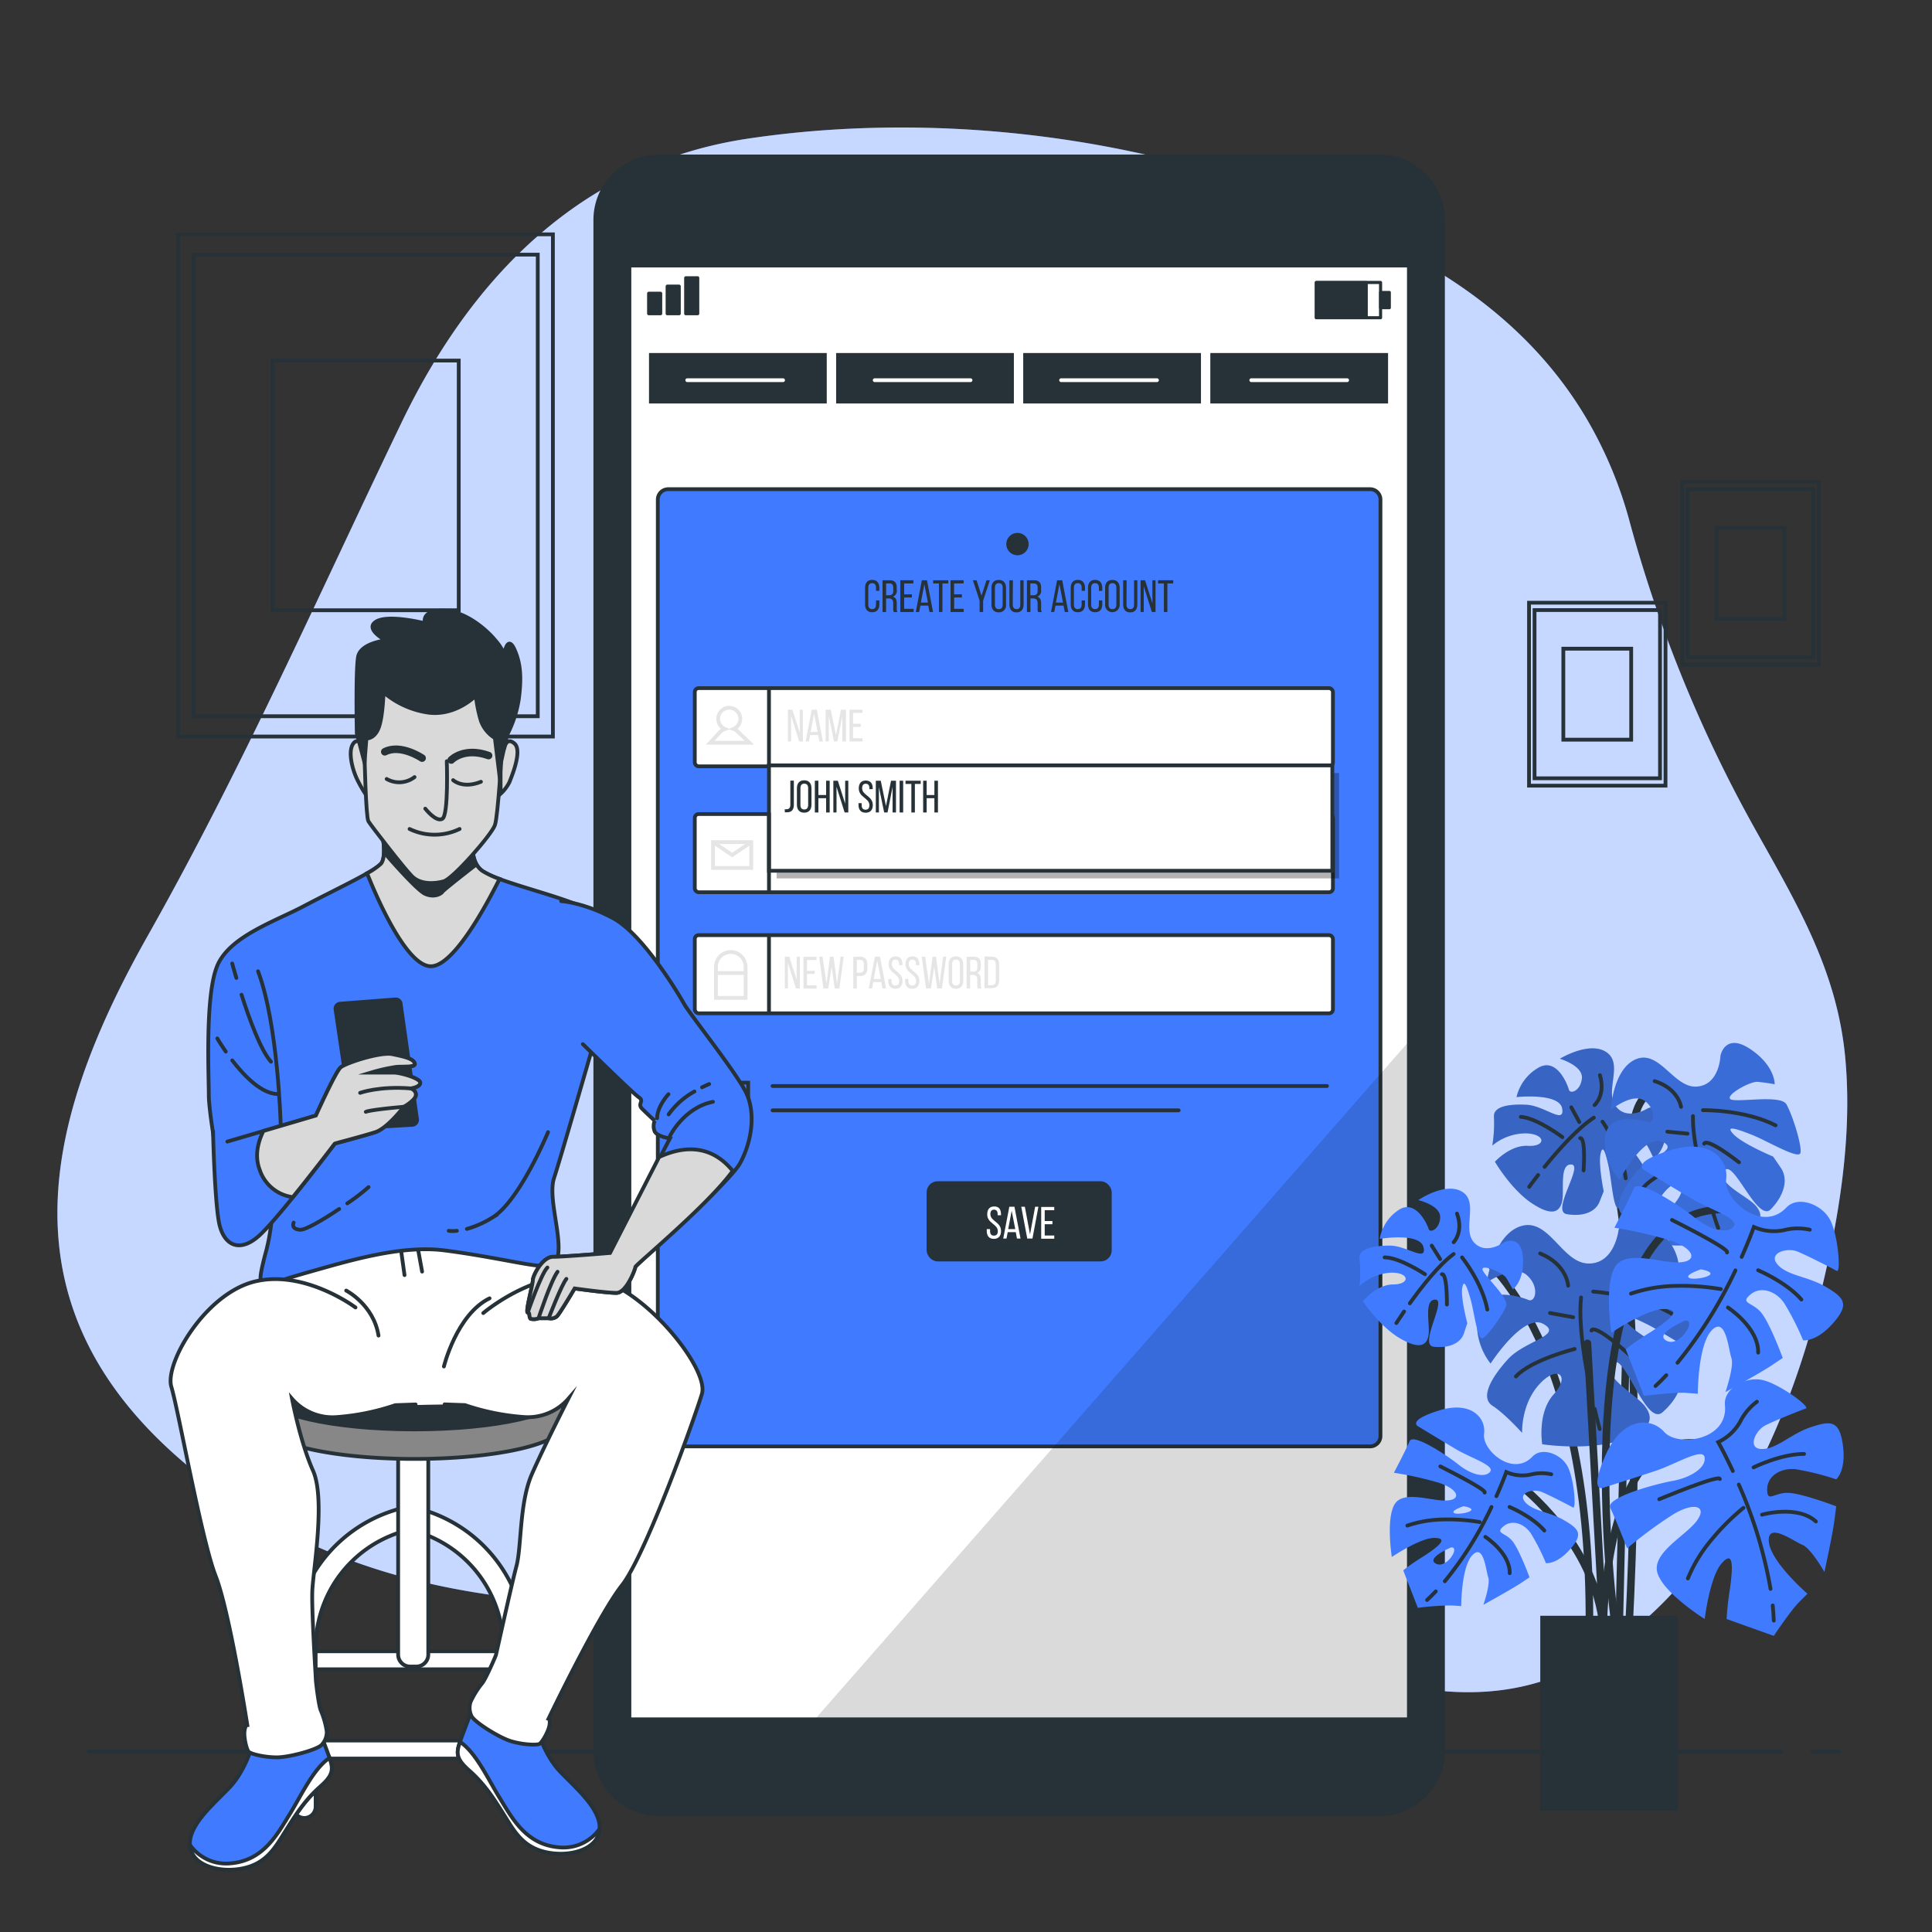 <svg xmlns="http://www.w3.org/2000/svg" viewBox="0 0 500 500"><rect x="0" y="0" width="500" height="500" fill="#333333" stroke="none"/><g id="freepik--background-simple--inject-4"><path d="M410.72,108.55c-8.7-14.82-20.88-26.94-36.28-36.83-51.29-32.93-121-44.78-180.9-35.84-42.8,6.4-71.33,35.49-89.58,73.4-21.57,44.8-41.15,89.36-65.71,132.87C10.07,292.08-2.57,344,58.66,387.06c53,37.29,119.44,27.61,180.18,26.42,20.13-.4,40.41.27,60.22,4.16,39.36,7.75,77.59,35.26,116.3,9.57,29.43-19.53,46.76-56.44,55.16-89.87,5-19.92,8.94-41.9,7.08-63-2-23.17-12.71-40.61-23.7-60.34a351.47,351.47,0,0,1-32.1-78.8A107.85,107.85,0,0,0,410.72,108.55Z" style="fill:#407BFF"></path><path d="M410.72,108.55c-8.7-14.82-20.88-26.94-36.28-36.83-51.29-32.93-121-44.78-180.9-35.84-42.8,6.4-71.33,35.49-89.58,73.4-21.57,44.8-41.15,89.36-65.71,132.87C10.07,292.08-2.57,344,58.66,387.06c53,37.29,119.44,27.61,180.18,26.42,20.13-.4,40.41.27,60.22,4.16,39.36,7.75,77.59,35.26,116.3,9.57,29.43-19.53,46.76-56.44,55.16-89.87,5-19.92,8.94-41.9,7.08-63-2-23.17-12.71-40.61-23.7-60.34a351.47,351.47,0,0,1-32.1-78.8A107.85,107.85,0,0,0,410.72,108.55Z" style="fill:#fff;opacity:0.7"></path></g><g id="freepik--Floor--inject-4"><line x1="469" y1="453.32" x2="476" y2="453.32" style="fill:none;stroke:#263238;stroke-linecap:round;stroke-miterlimit:10"></line><line x1="23" y1="453.32" x2="461" y2="453.32" style="fill:none;stroke:#263238;stroke-linecap:round;stroke-miterlimit:10"></line></g><g id="freepik--Pictures--inject-4"><rect x="46.15" y="60.65" width="96.94" height="129.96" style="fill:none;stroke:#263238;stroke-linecap:round;stroke-miterlimit:10;stroke-width:0.979px"></rect><rect x="50.07" y="65.9" width="89.1" height="119.46" style="fill:none;stroke:#263238;stroke-linecap:round;stroke-miterlimit:10;stroke-width:0.979px"></rect><rect x="70.52" y="93.31" width="48.2" height="64.62" style="fill:none;stroke:#263238;stroke-linecap:round;stroke-miterlimit:10;stroke-width:0.979px"></rect><rect x="395.71" y="155.98" width="35.32" height="47.35" style="fill:none;stroke:#263238;stroke-linecap:round;stroke-miterlimit:10;stroke-width:0.979px"></rect><rect x="397.14" y="157.89" width="32.47" height="43.53" style="fill:none;stroke:#263238;stroke-linecap:round;stroke-miterlimit:10;stroke-width:0.979px"></rect><rect x="404.59" y="167.88" width="17.56" height="23.55" style="fill:none;stroke:#263238;stroke-linecap:round;stroke-miterlimit:10;stroke-width:0.979px"></rect><rect x="435.36" y="124.69" width="35.32" height="47.35" style="fill:none;stroke:#263238;stroke-linecap:round;stroke-miterlimit:10;stroke-width:0.979px"></rect><rect x="436.79" y="126.6" width="32.47" height="43.53" style="fill:none;stroke:#263238;stroke-linecap:round;stroke-miterlimit:10;stroke-width:0.979px"></rect><rect x="444.24" y="136.59" width="17.56" height="23.55" style="fill:none;stroke:#263238;stroke-linecap:round;stroke-miterlimit:10;stroke-width:0.979px"></rect></g><g id="freepik--Device--inject-4"><rect x="155.56" y="60.02" width="212.48" height="393.62" style="fill:#fff"></rect><path d="M172.94,126.6H354.57a2.69,2.69,0,0,1,2.69,2.69V371.64a2.69,2.69,0,0,1-2.69,2.69H172.94a2.7,2.7,0,0,1-2.7-2.7V129.3A2.7,2.7,0,0,1,172.94,126.6Z" style="fill:#407BFF;stroke:#263238;stroke-linecap:round;stroke-miterlimit:10;stroke-width:0.979px"></path><rect x="179.81" y="210.67" width="165.15" height="20.24" rx="1" style="fill:#fff;stroke:#263238;stroke-linecap:round;stroke-miterlimit:10;stroke-width:0.979px"></rect><rect x="179.81" y="178.09" width="165.15" height="20.24" rx="1" style="fill:#fff;stroke:#263238;stroke-linecap:round;stroke-miterlimit:10;stroke-width:0.979px"></rect><rect x="200.99" y="200.06" width="145.56" height="27.27" style="opacity:0.3"></rect><rect x="199.01" y="198.08" width="145.8" height="27.27" style="fill:#fff;stroke:#263238;stroke-linecap:round;stroke-miterlimit:10;stroke-width:0.979px"></rect><path d="M203.08,209.43a3.62,3.62,0,0,0,.46,0c.6,0,1-.32,1-1.15v-6.25h.91v6.19c0,1.53-.77,2-1.75,2a5.56,5.56,0,0,1-.58,0Z" style="fill:#263238"></path><path d="M206.24,204c0-1.25.62-2.06,1.88-2.06s1.89.81,1.89,2.06v4.25c0,1.25-.62,2.07-1.89,2.07s-1.88-.82-1.88-2.07Zm.91,4.3c0,.75.31,1.19,1,1.19s1-.44,1-1.19V204c0-.74-.31-1.19-1-1.19s-1,.45-1,1.19Z" style="fill:#263238"></path><path d="M211.8,206.57v3.7h-.92v-8.22h.92v3.7h2v-3.7h.92v8.22h-.92v-3.7Z" style="fill:#263238"></path><path d="M216.49,210.27h-.82v-8.22h1.16l1.9,5.94v-5.94h.81v8.22h-.95l-2.1-6.65Z" style="fill:#263238"></path><path d="M225.86,204v.22H225V204c0-.74-.28-1.17-.94-1.17s-.94.43-.94,1.16c0,1.85,2.76,2,2.76,4.34,0,1.24-.59,2-1.85,2s-1.85-.81-1.85-2v-.47H223v.51c0,.74.31,1.18,1,1.18s1-.44,1-1.18c0-1.83-2.75-2-2.75-4.32,0-1.27.59-2.05,1.82-2.05S225.86,202.78,225.86,204Z" style="fill:#263238"></path><path d="M229.7,210.26h-.88l-1.36-6.54v6.55h-.8v-8.22h1.28l1.35,6.56,1.31-6.56h1.28v8.22H231v-6.61Z" style="fill:#263238"></path><path d="M233.74,202.05v8.22h-.92v-8.22Z" style="fill:#263238"></path><path d="M235.86,210.27v-7.39h-1.51v-.83h3.93v.83h-1.51v7.39Z" style="fill:#263238"></path><path d="M239.82,206.57v3.7h-.91v-8.22h.91v3.7h2v-3.7h.92v8.22h-.92v-3.7Z" style="fill:#263238"></path><rect x="179.81" y="242.01" width="165.15" height="20.24" rx="1" style="fill:#fff;stroke:#263238;stroke-linecap:round;stroke-miterlimit:10;stroke-width:0.979px"></rect><path d="M203.93,255.81h-.82v-8.22h1.16l1.91,5.94v-5.94H207v8.22h-1l-2.11-6.65Z" style="fill:#e5e5e5"></path><path d="M210.85,251.23v.82h-2V255h2.47v.84h-3.38v-8.22h3.38v.83h-2.47v2.81Z" style="fill:#e5e5e5"></path><path d="M214.34,255.81h-1.25L212,247.59h.89l1,7,.92-7h.91l.9,7,.93-7h.8l-1.12,8.22h-1.21l-.79-5.58Z" style="fill:#e5e5e5"></path><path d="M222.63,247.59c1.29,0,1.84.76,1.84,2v1c0,1.3-.61,2-1.91,2h-.81v3.25h-.92v-8.22Zm-.07,4.15c.68,0,1-.31,1-1.1v-1.09c0-.75-.27-1.13-.94-1.13h-.88v3.32Z" style="fill:#e5e5e5"></path><path d="M226,254.15l-.31,1.66h-.85l1.58-8.22h1.32l1.58,8.22h-.92l-.32-1.66Zm.12-.79h1.83l-.92-4.74Z" style="fill:#e5e5e5"></path><path d="M233.55,249.56v.22h-.87v-.27c0-.74-.28-1.17-.94-1.17s-.93.43-.93,1.16c0,1.84,2.76,2,2.76,4.33,0,1.25-.6,2.06-1.86,2.06s-1.84-.81-1.84-2.06v-.47h.85v.52c0,.74.31,1.17,1,1.17s1-.43,1-1.17c0-1.83-2.75-2-2.75-4.32,0-1.27.59-2.06,1.82-2.06S233.55,248.31,233.55,249.56Z" style="fill:#e5e5e5"></path><path d="M237.92,249.56v.22h-.86v-.27c0-.74-.29-1.17-.94-1.17s-.94.43-.94,1.16c0,1.84,2.76,2,2.76,4.33,0,1.25-.6,2.06-1.86,2.06s-1.84-.81-1.84-2.06v-.47h.85v.52c0,.74.31,1.17,1,1.17s1-.43,1-1.17c0-1.83-2.75-2-2.75-4.32,0-1.27.59-2.06,1.82-2.06S237.92,248.31,237.92,249.56Z" style="fill:#e5e5e5"></path><path d="M240.92,255.81h-1.26l-1.12-8.22h.89l1,7,.92-7h.9l.91,7,.92-7h.8l-1.11,8.22h-1.21l-.79-5.58Z" style="fill:#e5e5e5"></path><path d="M245.52,249.57c0-1.26.62-2.07,1.88-2.07s1.89.81,1.89,2.07v4.25c0,1.25-.63,2.07-1.89,2.07s-1.88-.82-1.88-2.07Zm.9,4.3c0,.75.32,1.18,1,1.18s1-.43,1-1.18v-4.35c0-.74-.3-1.18-1-1.18s-1,.44-1,1.18Z" style="fill:#e5e5e5"></path><path d="M252,247.59c1.29,0,1.83.65,1.83,1.87v.67c0,.91-.32,1.47-1,1.69.75.23,1,.84,1,1.72v1.28a2.13,2.13,0,0,0,.17,1h-.93a2.13,2.13,0,0,1-.15-1v-1.29c0-.93-.44-1.23-1.2-1.23h-.65v3.52h-.91v-8.22Zm-.24,3.87c.73,0,1.17-.23,1.17-1.13v-.78c0-.74-.27-1.13-.95-1.13h-.9v3Z" style="fill:#e5e5e5"></path><path d="M256.71,247.59c1.28,0,1.87.77,1.87,2v4.14c0,1.26-.59,2-1.87,2h-1.92v-8.22Zm0,7.38c.66,0,1-.41,1-1.16v-4.23c0-.75-.32-1.16-1-1.16h-1V255Z" style="fill:#e5e5e5"></path><path d="M204.74,191.89h-.82v-8.22h1.16l1.9,5.94v-5.94h.81v8.22h-.95l-2.1-6.65Z" style="fill:#e5e5e5"></path><path d="M209.66,190.23l-.32,1.66h-.84l1.57-8.22h1.33l1.57,8.22h-.91l-.32-1.66Zm.12-.79h1.83l-.93-4.74Z" style="fill:#e5e5e5"></path><path d="M216.72,191.87h-.88l-1.36-6.54v6.56h-.8v-8.22H215l1.35,6.56,1.3-6.56h1.28v8.22H218v-6.62Z" style="fill:#e5e5e5"></path><path d="M222.76,187.31v.82h-2v2.92h2.47v.84h-3.38v-8.22h3.38v.83h-2.47v2.81Z" style="fill:#e5e5e5"></path><path d="M227.58,152.16v.74h-.87v-.79c0-.74-.3-1.19-1-1.19s-1,.45-1,1.19v4.34c0,.74.31,1.19,1,1.19s1-.45,1-1.19v-1.06h.87v1c0,1.24-.59,2.06-1.86,2.06s-1.84-.82-1.84-2.06v-4.25c0-1.25.58-2.07,1.84-2.07S227.58,150.91,227.58,152.16Z" style="fill:#263238"></path><path d="M230.24,150.17c1.3,0,1.84.66,1.84,1.88v.67a1.54,1.54,0,0,1-1,1.69c.75.22,1,.83,1,1.71v1.29a2.07,2.07,0,0,0,.16,1h-.93a2.21,2.21,0,0,1-.15-1V156.1c0-.93-.43-1.22-1.2-1.22h-.64v3.51h-.92v-8.22Zm-.23,3.88c.73,0,1.16-.24,1.16-1.13v-.79c0-.74-.27-1.13-.95-1.13h-.89v3.05Z" style="fill:#263238"></path><path d="M236,153.81v.82h-2v2.93h2.46v.83H233v-8.22h3.38V151H234v2.81Z" style="fill:#263238"></path><path d="M238.2,156.74l-.32,1.65H237l1.57-8.22h1.33l1.57,8.22h-.91l-.32-1.65Zm.12-.79h1.83l-.93-4.75Z" style="fill:#263238"></path><path d="M243,158.39V151h-1.51v-.83h3.93V151h-1.52v7.39Z" style="fill:#263238"></path><path d="M248.94,153.81v.82h-2v2.93h2.47v.83H246v-8.22h3.39V151h-2.47v2.81Z" style="fill:#263238"></path><path d="M253.52,155.44l-1.74-5.27h.95l1.28,4,1.3-4h.86l-1.74,5.27v2.95h-.91Z" style="fill:#263238"></path><path d="M256.59,152.16c0-1.26.62-2.07,1.88-2.07s1.89.81,1.89,2.07v4.25a1.8,1.8,0,0,1-1.89,2.06c-1.26,0-1.88-.82-1.88-2.06Zm.9,4.29c0,.76.32,1.19,1,1.19s1-.43,1-1.19v-4.34c0-.74-.3-1.19-1-1.19s-1,.45-1,1.19Z" style="fill:#263238"></path><path d="M262.1,156.45c0,.74.29,1.19,1,1.19s.95-.45.95-1.19v-6.28h.86v6.24c0,1.24-.58,2.08-1.84,2.08s-1.84-.84-1.84-2.08v-6.24h.91Z" style="fill:#263238"></path><path d="M267.61,150.17c1.29,0,1.83.66,1.83,1.88v.67a1.54,1.54,0,0,1-1,1.69c.75.22,1,.83,1,1.71v1.29a2,2,0,0,0,.17,1h-.93a2.08,2.08,0,0,1-.15-1V156.1c0-.93-.44-1.22-1.2-1.22h-.65v3.51h-.91v-8.22Zm-.24,3.88c.73,0,1.17-.24,1.17-1.13v-.79c0-.74-.27-1.13-1-1.13h-.89v3.05Z" style="fill:#263238"></path><path d="M273.16,156.74l-.32,1.65H272l1.58-8.22h1.32l1.58,8.22h-.92l-.32-1.65Zm.11-.79h1.83l-.92-4.75Z" style="fill:#263238"></path><path d="M280.8,152.16v.74h-.87v-.79c0-.74-.29-1.19-1-1.19s-1,.45-1,1.19v4.34c0,.74.3,1.19,1,1.19s1-.45,1-1.19v-1.06h.87v1c0,1.24-.58,2.06-1.85,2.06s-1.85-.82-1.85-2.06v-4.25c0-1.25.59-2.07,1.85-2.07S280.8,150.91,280.8,152.16Z" style="fill:#263238"></path><path d="M285.27,152.16v.74h-.87v-.79c0-.74-.3-1.19-1-1.19s-1,.45-1,1.19v4.34c0,.74.31,1.19,1,1.19s1-.45,1-1.19v-1.06h.87v1c0,1.24-.59,2.06-1.86,2.06s-1.84-.82-1.84-2.06v-4.25c0-1.25.59-2.07,1.84-2.07S285.27,150.91,285.27,152.16Z" style="fill:#263238"></path><path d="M286,152.16c0-1.26.63-2.07,1.88-2.07s1.89.81,1.89,2.07v4.25a1.89,1.89,0,1,1-3.77,0Zm.91,4.29c0,.76.31,1.19,1,1.19s1-.43,1-1.19v-4.34c0-.74-.31-1.19-1-1.19s-1,.45-1,1.19Z" style="fill:#263238"></path><path d="M291.54,156.45c0,.74.3,1.19,1,1.19s.95-.45.95-1.19v-6.28h.85v6.24c0,1.24-.57,2.08-1.84,2.08s-1.83-.84-1.83-2.08v-6.24h.9Z" style="fill:#263238"></path><path d="M296,158.39h-.82v-8.22h1.16l1.9,5.94v-5.94h.81v8.22h-.95l-2.1-6.65Z" style="fill:#263238"></path><path d="M301.21,158.39V151H299.7v-.83h3.93V151h-1.51v7.39Z" style="fill:#263238"></path><rect x="240.3" y="306.19" width="46.92" height="19.78" rx="2.38" style="fill:#263238;stroke:#263238;stroke-linecap:round;stroke-miterlimit:10;stroke-width:0.979px"></rect><path d="M259.06,314.29v.22h-.87v-.27c0-.74-.28-1.18-.94-1.18s-.94.44-.94,1.17c0,1.84,2.76,2,2.76,4.33,0,1.25-.6,2.06-1.86,2.06s-1.84-.81-1.84-2.06v-.47h.86v.52c0,.74.3,1.17,1,1.17s1-.43,1-1.17c0-1.83-2.74-2-2.74-4.32,0-1.27.58-2.06,1.82-2.06S259.06,313,259.06,314.29Z" style="fill:#fff"></path><path d="M260.8,318.88l-.32,1.65h-.84l1.57-8.22h1.33l1.57,8.22h-.92l-.31-1.65Zm.12-.79h1.83l-.93-4.74Z" style="fill:#fff"></path><path d="M265.23,312.31l1.34,7.15,1.32-7.15h.85l-1.54,8.22h-1.35l-1.55-8.22Z" style="fill:#fff"></path><path d="M272.37,316v.83h-2v2.92h2.47v.83h-3.38v-8.22h3.38v.84h-2.47V316Z" style="fill:#fff"></path><path d="M266.21,140.81a2.89,2.89,0,1,0-2.89,2.89A2.88,2.88,0,0,0,266.21,140.81Z" style="fill:#263238"></path><line x1="199.01" y1="178.17" x2="199.01" y2="198.08" style="fill:#fff;stroke:#263238;stroke-linecap:round;stroke-miterlimit:10;stroke-width:0.979px"></line><line x1="199.01" y1="210.49" x2="199.01" y2="230.4" style="fill:#fff;stroke:#263238;stroke-linecap:round;stroke-miterlimit:10;stroke-width:0.979px"></line><line x1="199.01" y1="242.15" x2="199.01" y2="262.05" style="fill:#fff;stroke:#263238;stroke-linecap:round;stroke-miterlimit:10;stroke-width:0.979px"></line><path d="M183.8,192.21h10.14l-3-2.86a3.19,3.19,0,0,0-1.1-.69,2.86,2.86,0,1,0-2.23,0,3.32,3.32,0,0,0-1.37.89Z" style="fill:#fff;stroke:#e5e5e5;stroke-miterlimit:10;stroke-width:0.979px"></path><rect x="185.29" y="251.82" width="7.67" height="6.43" style="fill:#fff;stroke:#e5e5e5;stroke-miterlimit:10;stroke-width:0.979px"></rect><path d="M185.29,251.82v-1.61a3.83,3.83,0,0,1,3.83-3.83h0a3.83,3.83,0,0,1,3.83,3.83v1.61" style="fill:none;stroke:#e5e5e5;stroke-miterlimit:10;stroke-width:0.979px"></path><rect x="184.54" y="217.94" width="9.89" height="6.68" style="fill:#fff;stroke:#e5e5e5;stroke-miterlimit:10;stroke-width:0.979px"></rect><polyline points="184.54 217.94 189.49 221.28 194.44 217.94" style="fill:none;stroke:#e5e5e5;stroke-miterlimit:10;stroke-width:0.979px"></polyline><rect x="185.61" y="280.2" width="8.02" height="8.02" style="fill:none;stroke:#263238;stroke-linecap:round;stroke-miterlimit:10;stroke-width:0.979px"></rect><line x1="199.93" y1="281.06" x2="343.42" y2="281.06" style="fill:none;stroke:#263238;stroke-linecap:round;stroke-miterlimit:10;stroke-width:0.979px"></line><line x1="199.93" y1="287.36" x2="305.04" y2="287.36" style="fill:none;stroke:#263238;stroke-linecap:round;stroke-miterlimit:10;stroke-width:0.979px"></line><polygon points="369.18 454.85 369.18 264.3 202.23 454.85 369.18 454.85" style="fill:#080808;opacity:0.15"></polygon><rect x="167.96" y="91.36" width="46" height="13.06" style="fill:#263238"></rect><rect x="216.39" y="91.36" width="46" height="13.06" style="fill:#263238"></rect><rect x="264.81" y="91.36" width="46" height="13.06" style="fill:#263238"></rect><rect x="313.23" y="91.36" width="46" height="13.06" style="fill:#263238"></rect><line x1="177.86" y1="98.39" x2="202.66" y2="98.39" style="fill:none;stroke:#fff;stroke-linecap:round;stroke-miterlimit:10;stroke-width:0.979px"></line><line x1="226.37" y1="98.39" x2="251.17" y2="98.39" style="fill:none;stroke:#fff;stroke-linecap:round;stroke-miterlimit:10;stroke-width:0.979px"></line><line x1="274.61" y1="98.39" x2="299.42" y2="98.39" style="fill:none;stroke:#fff;stroke-linecap:round;stroke-miterlimit:10;stroke-width:0.979px"></line><line x1="323.83" y1="98.39" x2="348.64" y2="98.39" style="fill:none;stroke:#fff;stroke-linecap:round;stroke-miterlimit:10;stroke-width:0.979px"></line><path d="M357,40H170.5a16.92,16.92,0,0,0-16.92,16.92V453.08A16.92,16.92,0,0,0,170.5,470H357a16.92,16.92,0,0,0,16.93-16.92V56.93A16.92,16.92,0,0,0,357,40Zm7.13,404.47H163.38V69.21H364.13Z" style="fill:#263238"></path><rect x="340.65" y="73.1" width="16.64" height="9.13" style="fill:none;stroke:#263238;stroke-linecap:round;stroke-linejoin:round;stroke-width:0.804px"></rect><rect x="340.65" y="73.1" width="12.98" height="9.13" style="fill:#263238;stroke:#263238;stroke-linecap:round;stroke-linejoin:round;stroke-width:0.71px"></rect><rect x="357.26" y="75.65" width="2.34" height="4.02" style="fill:#263238;stroke:#263238;stroke-linecap:round;stroke-linejoin:round;stroke-width:0.71px"></rect><rect x="167.9" y="75.93" width="3.05" height="5.23" style="fill:#263238;stroke:#263238;stroke-linecap:round;stroke-linejoin:round;stroke-width:0.865px"></rect><rect x="172.7" y="74.09" width="3.05" height="7.07" style="fill:#263238;stroke:#263238;stroke-linecap:round;stroke-linejoin:round;stroke-width:0.865px"></rect><rect x="177.49" y="71.92" width="3.05" height="9.24" style="fill:#263238;stroke:#263238;stroke-linecap:round;stroke-linejoin:round;stroke-width:0.865px"></rect></g><g id="freepik--Plants--inject-4"><path d="M437.38,283.33s-13.78-7.65-14.8,9.7S419,423.23,419,423.23" style="fill:none;stroke:#263238;stroke-linecap:round;stroke-miterlimit:10;stroke-width:1.958px"></path><path d="M415.42,294.56s11.24,25,6.14,127.14" style="fill:none;stroke:#263238;stroke-linecap:round;stroke-miterlimit:10;stroke-width:1.958px"></path><path d="M426.46,286.83s-5.27,3.38-8.27-.49,2-10.95-2.4-14S403.7,274,403.7,274s5.89,1.74,5.7,4.95-3,4.44-3.4,3-3.19-8.49-8-5.54a11.88,11.88,0,0,0-5.52,7.51s11.14-1.19,11.82,3-4.57-.74-9.17-1-8.78.41-8.49,3.19a36.19,36.19,0,0,1-.43,7.36,13.66,13.66,0,0,1,8.95-3.16c5.06.29,4.87,3.51.27,3.24s-8.54,4.11-8.54,4.11,4.18,7.16,9.51,10.71,7.25,2.27,7.87-.46-.81-9.74,2.41-9.55-5.33,12.14-1.22,12.85,7.41-.49,8.49-3.19l1.08-2.71s-1.43-7-.81-9.73,1.38.08,2.11,3.35,1.19,11.14,2.59,10.77,5.9-6.11,6.95-8.36-5.92-9.11-5.84-10.49,5.47,1.24,6.3,2.68a35.16,35.16,0,0,1,1.65,3.32s3.36-2.1,3.28-8.57S426.46,286.83,426.46,286.83Z" style="fill:#407BFF"></path><path d="M426.46,286.83s-5.27,3.38-8.27-.49,2-10.95-2.4-14S403.7,274,403.7,274s5.89,1.74,5.7,4.95-3,4.44-3.4,3-3.19-8.49-8-5.54a11.88,11.88,0,0,0-5.52,7.51s11.14-1.19,11.82,3-4.57-.74-9.17-1-8.78.41-8.49,3.19a36.19,36.19,0,0,1-.43,7.36,13.66,13.66,0,0,1,8.95-3.16c5.06.29,4.87,3.51.27,3.24s-8.54,4.11-8.54,4.11,4.18,7.16,9.51,10.71,7.25,2.27,7.87-.46-.81-9.74,2.41-9.55-5.33,12.14-1.22,12.85,7.41-.49,8.49-3.19l1.08-2.71s-1.43-7-.81-9.73,1.38.08,2.11,3.35,1.19,11.14,2.59,10.77,5.9-6.11,6.95-8.36-5.92-9.11-5.84-10.49,5.47,1.24,6.3,2.68a35.16,35.16,0,0,1,1.65,3.32s3.36-2.1,3.28-8.57S426.46,286.83,426.46,286.83Z" style="fill:#263238;opacity:0.3"></path><path d="M399.73,302c3.44-4.25,8.51-10,12.76-12.75" style="fill:none;stroke:#263238;stroke-linecap:round;stroke-miterlimit:10;stroke-width:0.979px"></path><path d="M395.75,307.16s.88-1.23,2.31-3.07" style="fill:none;stroke:#263238;stroke-linecap:round;stroke-miterlimit:10;stroke-width:0.979px"></path><path d="M414.73,290.29s5.11,7.22,6,14.65" style="fill:none;stroke:#263238;stroke-linecap:round;stroke-miterlimit:10;stroke-width:0.979px"></path><path d="M408.94,294.56s1.44-.84.89,8.35" style="fill:none;stroke:#263238;stroke-linecap:round;stroke-miterlimit:10;stroke-width:0.979px"></path><path d="M412.67,286s2.93-2.59,1.39-7.75" style="fill:none;stroke:#263238;stroke-linecap:round;stroke-miterlimit:10;stroke-width:0.979px"></path><line x1="408.73" y1="290.39" x2="406.65" y2="286.58" style="fill:none;stroke:#263238;stroke-linecap:round;stroke-miterlimit:10;stroke-width:0.979px"></line><path d="M404.35,294.29s-6.63-5-10.76-5.25" style="fill:none;stroke:#263238;stroke-linecap:round;stroke-miterlimit:10;stroke-width:0.979px"></path><path d="M445.26,273.21s-.21,7.58-6.13,8-9.58-9.5-15.63-7.13-6.65,13.19-6.65,13.19,5.75-4.72,8.85-2.34,2.37,6.06.7,5.48-10.67-2.6-11,4.2a14.39,14.39,0,0,0,3.76,10.65s6.41-12,11.06-9.78-3.84,4.08-7.25,8.49-5.58,9.08-2.59,10.68a43.85,43.85,0,0,1,7.06,5.44s-.81-6.25,2.94-11.11,6.84-2.48,3.43,1.94-1.71,11.35-1.71,11.35,10,.69,17.21-2.22,7.21-5.71,4.9-8.19-10.29-5.83-7.91-8.92,8.52,13.61,12,10,4.56-7.75,2.59-10.68l-2-2.93s-8-3.34-10.3-5.82,1-1.32,4.8.17,12,6.41,12.54,4.74-2.1-10.06-3.63-12.65-13.15-.28-14.48-1.31,5-4.61,7-4.48a43.49,43.49,0,0,1,4.46.62s.17-4.79-6.35-9.12S445.26,273.21,445.26,273.21Z" style="fill:#407BFF"></path><path d="M445.26,273.21s-.21,7.58-6.13,8-9.58-9.5-15.63-7.13-6.65,13.19-6.65,13.19,5.75-4.72,8.85-2.34,2.37,6.06.7,5.48-10.67-2.6-11,4.2a14.39,14.39,0,0,0,3.76,10.65s6.41-12,11.06-9.78-3.84,4.08-7.25,8.49-5.58,9.08-2.59,10.68a43.85,43.85,0,0,1,7.06,5.44s-.81-6.25,2.94-11.11,6.84-2.48,3.43,1.94-1.71,11.35-1.71,11.35,10,.69,17.21-2.22,7.21-5.71,4.9-8.19-10.29-5.83-7.91-8.92,8.52,13.61,12,10,4.56-7.75,2.59-10.68l-2-2.93s-8-3.34-10.3-5.82,1-1.32,4.8.17,12,6.41,12.54,4.74-2.1-10.06-3.63-12.65-13.15-.28-14.48-1.31,5-4.61,7-4.48a43.49,43.49,0,0,1,4.46.62s.17-4.79-6.35-9.12S445.26,273.21,445.26,273.21Z" style="fill:#263238;opacity:0.2"></path><path d="M442.21,310.3C440.3,304,438,295,438.14,288.84" style="fill:none;stroke:#263238;stroke-linecap:round;stroke-miterlimit:10;stroke-width:0.979px"></path><path d="M444.67,317.82s-.63-1.72-1.49-4.41" style="fill:none;stroke:#263238;stroke-linecap:round;stroke-miterlimit:10;stroke-width:0.979px"></path><path d="M440.72,287.31s10.71-.19,18.8,3.93" style="fill:none;stroke:#263238;stroke-linecap:round;stroke-miterlimit:10;stroke-width:0.979px"></path><path d="M441.05,296s.14-2,9,4.8" style="fill:none;stroke:#263238;stroke-linecap:round;stroke-miterlimit:10;stroke-width:0.979px"></path><path d="M435.05,286.46s-.61-4.7-6.83-6.67" style="fill:none;stroke:#263238;stroke-linecap:round;stroke-miterlimit:10;stroke-width:0.979px"></path><line x1="436.74" y1="293.39" x2="431.5" y2="292.88" style="fill:none;stroke:#263238;stroke-linecap:round;stroke-miterlimit:10;stroke-width:0.979px"></line><path d="M437.65,300.43s-9.52,3.23-12.59,7.2" style="fill:none;stroke:#263238;stroke-linecap:round;stroke-miterlimit:10;stroke-width:0.979px"></path><path d="M381.73,323.67s30.13,19.91,29.61,97" style="fill:none;stroke:#263238;stroke-linecap:round;stroke-miterlimit:10;stroke-width:1.958px"></path><path d="M418.87,318.41s-1,8.73-7.82,8.59-10.16-11.86-17.37-9.69-8.91,14.59-8.91,14.59,7.08-4.9,10.43-1.86,2.17,7.21.3,6.38-12.07-4-13.08,3.82a16.63,16.63,0,0,0,3.34,12.64s8.52-13.2,13.69-10.24-4.83,4.34-9.17,9.11-7.3,9.94-4,12.07,7.64,7,7.64,7-.35-7.3,4.43-12.55,8.13-2.21,3.78,2.56-3,12.94-3,12.94,11.51,1.75,20.06-.94,8.87-5.91,6.43-9-11.33-7.69-8.29-11,8.55,16.51,12.94,12.65,6-8.51,4-12.07l-2-3.57s-8.91-4.61-11.34-7.69,1.31-1.43,5.52.65,13.2,8.52,14,6.66-1.48-11.82-3-14.95-15.15-1.57-16.59-2.87,6.17-4.86,8.48-4.51a47.91,47.91,0,0,1,5.08,1.13s.65-5.52-6.47-11.12S418.87,318.41,418.87,318.41Z" style="fill:#407BFF"></path><path d="M418.87,318.41s-1,8.73-7.82,8.59-10.16-11.86-17.37-9.69-8.91,14.59-8.91,14.59,7.08-4.9,10.43-1.86,2.17,7.21.3,6.38-12.07-4-13.08,3.82a16.63,16.63,0,0,0,3.34,12.64s8.52-13.2,13.69-10.24-4.83,4.34-9.17,9.11-7.3,9.94-4,12.07,7.64,7,7.64,7-.35-7.3,4.43-12.55,8.13-2.21,3.78,2.56-3,12.94-3,12.94,11.51,1.75,20.06-.94,8.87-5.91,6.43-9-11.33-7.69-8.29-11,8.55,16.51,12.94,12.65,6-8.51,4-12.07l-2-3.57s-8.91-4.61-11.34-7.69,1.31-1.43,5.52.65,13.2,8.52,14,6.66-1.48-11.82-3-14.95-15.15-1.57-16.59-2.87,6.17-4.86,8.48-4.51a47.91,47.91,0,0,1,5.08,1.13s.65-5.52-6.47-11.12S418.87,318.41,418.87,318.41Z" style="fill:#263238;opacity:0.3"></path><path d="M411.85,360.92c-1.61-7.49-3.42-18.09-2.67-25.14" style="fill:none;stroke:#263238;stroke-linecap:round;stroke-miterlimit:10;stroke-width:0.979px"></path><path d="M414,369.83s-.57-2-1.31-5.23" style="fill:none;stroke:#263238;stroke-linecap:round;stroke-miterlimit:10;stroke-width:0.979px"></path><path d="M412.31,334.26s12.38.79,21.32,6.31" style="fill:none;stroke:#263238;stroke-linecap:round;stroke-miterlimit:10;stroke-width:0.979px"></path><path d="M411.87,344.33s.35-2.3,9.9,6.39" style="fill:none;stroke:#263238;stroke-linecap:round;stroke-miterlimit:10;stroke-width:0.979px"></path><path d="M405.84,332.74s-.26-5.48-7.25-8.35" style="fill:none;stroke:#263238;stroke-linecap:round;stroke-miterlimit:10;stroke-width:0.979px"></path><line x1="407.14" y1="340.9" x2="401.14" y2="339.81" style="fill:none;stroke:#263238;stroke-linecap:round;stroke-miterlimit:10;stroke-width:0.979px"></line><path d="M407.52,349.11s-11.29,2.82-15.2,7.12" style="fill:none;stroke:#263238;stroke-linecap:round;stroke-miterlimit:10;stroke-width:0.979px"></path><path d="M393.48,384.43s19.4,14.8,21.44,36.76l-4.09-73.53" style="fill:none;stroke:#263238;stroke-linecap:round;stroke-miterlimit:10;stroke-width:1.958px"></path><path d="M440.45,373.7c-25.53-4.59-25.53,47.49-25.53,47.49" style="fill:none;stroke:#263238;stroke-linecap:round;stroke-miterlimit:10;stroke-width:1.958px"></path><path d="M418,420.67S403.18,313,446.06,313" style="fill:none;stroke:#263238;stroke-linecap:round;stroke-miterlimit:10;stroke-width:1.958px"></path><path d="M430.72,370.61c-3.49-3.93-10.9-3.93-15.26,6.1S415,385,415,385s8.28-2.61,13.51-4.36,12.2-6.1,12.64-3.49-3.49,5.24-8.28,6.11-17.44,4.36-16.13,7,4.36,10.46,4.36,10.46A110.93,110.93,0,0,1,432.9,392c5.67-3.48,9.15-2.17,6.1,1.75s-11.77,8.28-10,13.51S441.18,419,441.18,419s1.31-10.9,4.36-14.38,3,.43,2.18,6.53a71.33,71.33,0,0,0-.87,7.85l12.2,4.36s4.36-6.54,6.54-8.72l2.18-2.18s-9.59-8.28-10-13.51,6.54,0,8.72.87,5.67,7,5.67,7,2.18-10,2.61-13.51l.44-3.48s-9.15-3.49-12.64-3.49-5.23,2.61-5.23-.87,3.48-5.67,7.41-5.23a67.58,67.58,0,0,1,10.46,2.61s2.61-2.18,1.74-8.72-3.05-6.53-8.28-4.79S459.92,375,456,375s-1.74-4.8.87-6.11,9.16-3.92,10.46-4.36-7-6.53-11.33-7.41-10,2.2-9.59,6.54C447.28,372.79,434.21,374.53,430.72,370.61Z" style="fill:#407BFF"></path><path d="M458.78,415.49q.2,2,.27,3.93" style="fill:none;stroke:#263238;stroke-linecap:round;stroke-miterlimit:10;stroke-width:0.979px"></path><path d="M450,384.2a115.72,115.72,0,0,1,8.21,27" style="fill:none;stroke:#263238;stroke-linecap:round;stroke-miterlimit:10;stroke-width:0.979px"></path><path d="M448.45,380.7c-2.16-4.65-3.78-7.48-3.78-7.48a12.85,12.85,0,0,0,5.66-5.23,14.55,14.55,0,0,1,4.36-5.23" style="fill:none;stroke:#263238;stroke-linecap:round;stroke-miterlimit:10;stroke-width:0.979px"></path><path d="M429.41,388s15.69-6.54,15.69-5.23" style="fill:none;stroke:#263238;stroke-linecap:round;stroke-miterlimit:10;stroke-width:0.979px"></path><path d="M453.82,379.76s7-3.49,13.08-3.49" style="fill:none;stroke:#263238;stroke-linecap:round;stroke-miterlimit:10;stroke-width:0.979px"></path><path d="M451.21,390.22a60.14,60.14,0,0,0-8.29,8.28,37.76,37.76,0,0,0-6.1,10" style="fill:none;stroke:#263238;stroke-linecap:round;stroke-miterlimit:10;stroke-width:0.979px"></path><path d="M456,392s9.15-2.61,13.95,1.75" style="fill:none;stroke:#263238;stroke-linecap:round;stroke-miterlimit:10;stroke-width:0.979px"></path><path d="M472.58,333.07c-4.74-2.81-10-2.87-12.56-5.83s2.47-4.46,5.17-3.34,9,4.34,10.15,5,.37-9.55-1.83-13.42-8.22-6.11-11.22-2.95c-6.34,6.66-16.23-2.08-15.56-7.28s-4.18-10.8-14.61-7.52-6.54,5.1-6.54,5.1,7.41,4.54,12.15,7.35,12.61,5.21,10.92,7.26-6.23.79-10-2.26-14.72-10.31-15.84-7.6-5,10.15-5,10.15A109.19,109.19,0,0,1,432,320.94c6.35,2,7.65,5.48,2.69,5.75s-14-3.46-16.78,1.29-.88,16.93-.88,16.93,9.08-6.16,13.72-6.14,1.67,2.59-3.51,5.93a69.92,69.92,0,0,0-6.5,4.49l4.71,12.07s7.79-1,10.87-.78l3.07.22s0-12.67,3.63-16.43,4.29,4.94,5.06,7.15-1.55,8.86-1.55,8.86,9-4.93,11.92-6.89l2.92-1.95s-3.37-9.2-5.66-11.84-5.4-2.23-2.77-4.52,6.57-1.08,8.81,2.17a68.31,68.31,0,0,1,4.88,9.61s3.36.55,7.73-4.39S477.33,335.88,472.58,333.07ZM431.33,347c-3.49-1.74,4.8-5.23,4.8-5.23C439.18,341.35,434.82,348.76,431.33,347Zm5.87-16.27c-1.48-.75,3-2.23,3-2.23C446.62,329.76,438.69,331.49,437.2,330.75Z" style="fill:#407BFF"></path><path d="M431.24,355.9c-.91,1-1.84,1.89-2.8,2.79" style="fill:none;stroke:#263238;stroke-linecap:round;stroke-miterlimit:10;stroke-width:0.979px"></path><path d="M449.13,328.77a115.74,115.74,0,0,1-15,23.91" style="fill:none;stroke:#263238;stroke-linecap:round;stroke-miterlimit:10;stroke-width:0.979px"></path><path d="M450.74,325.29c2.09-4.67,3.16-7.75,3.16-7.75a12.9,12.9,0,0,0,7.67.85,14.5,14.5,0,0,1,6.8-.14" style="fill:none;stroke:#263238;stroke-linecap:round;stroke-miterlimit:10;stroke-width:0.979px"></path><path d="M432.71,315.73s15.22,7.57,14.24,8.42" style="fill:none;stroke:#263238;stroke-linecap:round;stroke-miterlimit:10;stroke-width:0.979px"></path><path d="M455,328.74s7.2,3,11.2,7.58" style="fill:none;stroke:#263238;stroke-linecap:round;stroke-miterlimit:10;stroke-width:0.979px"></path><path d="M445.35,333.62a60.71,60.71,0,0,0-11.68-.83,37.49,37.49,0,0,0-11.57,2" style="fill:none;stroke:#263238;stroke-linecap:round;stroke-miterlimit:10;stroke-width:0.979px"></path><path d="M447.18,338.38s8,5.2,7.83,11.68" style="fill:none;stroke:#263238;stroke-linecap:round;stroke-miterlimit:10;stroke-width:0.979px"></path><path d="M404.85,393.47c-3.82-2.26-8-2.31-10.11-4.7s2-3.59,4.17-2.69,7.21,3.5,8.16,4.06.3-7.69-1.47-10.8-6.62-4.91-9-2.37c-5.11,5.36-13.07-1.67-12.52-5.86s-3.37-8.69-11.76-6.05-5.26,4.1-5.26,4.1,6,3.66,9.78,5.91,10.14,4.2,8.78,5.85-5,.64-8.07-1.82-11.85-8.29-12.75-6.12-4.06,8.17-4.06,8.17a89.84,89.84,0,0,1,11.51,2.55c5.11,1.61,6.15,4.42,2.16,4.63s-11.24-2.78-13.5,1-.71,13.62-.71,13.62,7.31-4.95,11-4.94,1.34,2.09-2.83,4.78a57.49,57.49,0,0,0-5.22,3.61l3.79,9.71a69.12,69.12,0,0,1,8.74-.62l2.48.17s0-10.2,2.92-13.22,3.45,4,4.07,5.76-1.25,7.12-1.25,7.12,7.24-4,9.59-5.54l2.35-1.57s-2.71-7.41-4.55-9.52-4.35-1.8-2.23-3.64,5.28-.87,7.09,1.74a55.05,55.05,0,0,1,3.93,7.74s2.7.44,6.22-3.54S408.67,395.72,404.85,393.47Zm-33.2,11.22c-2.8-1.4,3.86-4.21,3.86-4.21C378,400.13,374.46,406.1,371.65,404.69Zm4.73-13.09c-1.2-.6,2.39-1.8,2.39-1.8C384,390.8,377.58,392.2,376.38,391.6Z" style="fill:#407BFF"></path><path d="M371.58,411.84c-.73.77-1.48,1.52-2.25,2.24" style="fill:none;stroke:#263238;stroke-linecap:round;stroke-miterlimit:10;stroke-width:0.979px"></path><path d="M386,390a92.67,92.67,0,0,1-12.08,19.23" style="fill:none;stroke:#263238;stroke-linecap:round;stroke-miterlimit:10;stroke-width:0.979px"></path><path d="M387.27,387.21c1.69-3.76,2.55-6.24,2.55-6.24a10.4,10.4,0,0,0,6.17.68,11.64,11.64,0,0,1,5.47-.11" style="fill:none;stroke:#263238;stroke-linecap:round;stroke-miterlimit:10;stroke-width:0.979px"></path><path d="M372.76,379.51s12.26,6.09,11.46,6.78" style="fill:none;stroke:#263238;stroke-linecap:round;stroke-miterlimit:10;stroke-width:0.979px"></path><path d="M390.67,390s5.8,2.4,9,6.1" style="fill:none;stroke:#263238;stroke-linecap:round;stroke-miterlimit:10;stroke-width:0.979px"></path><path d="M382.94,393.91a48.34,48.34,0,0,0-9.4-.67,30.28,30.28,0,0,0-9.32,1.58" style="fill:none;stroke:#263238;stroke-linecap:round;stroke-miterlimit:10;stroke-width:0.979px"></path><path d="M384.41,397.74s6.42,4.18,6.3,9.4" style="fill:none;stroke:#263238;stroke-linecap:round;stroke-miterlimit:10;stroke-width:0.979px"></path><path d="M389.28,321.49s-4.8,3.48-7.85,0,1.31-10.46-3.05-13.08-11.33,2.18-11.33,2.18,5.66,1.31,5.66,4.36-2.61,4.36-3,3.05-3.48-7.85-7.84-4.79a11.23,11.23,0,0,0-4.8,7.41s10.46-1.75,11.34,2.18-4.36-.44-8.72-.44-8.28.87-7.85,3.49a34,34,0,0,1,0,7,13,13,0,0,1,8.28-3.49c4.8,0,4.8,3.05.44,3.05s-7.85,4.36-7.85,4.36,4.36,6.54,9.59,9.59,7,1.75,7.41-.87-1.3-9.15,1.75-9.15-4.36,11.77-.44,12.2,7-.87,7.85-3.48l.87-2.62s-1.75-6.54-1.31-9.15,1.31,0,2.18,3.05,1.74,10.46,3.05,10,5.23-6.1,6.1-8.28-6.1-8.28-6.1-9.59,5.23.87,6.1,2.18a32.87,32.87,0,0,1,1.75,3.05s3.05-2.18,2.61-8.28S389.28,321.49,389.28,321.49Z" style="fill:#407BFF"></path><path d="M364.86,337.3c3-4.21,7.48-9.93,11.34-12.76" style="fill:none;stroke:#263238;stroke-linecap:round;stroke-miterlimit:10;stroke-width:0.979px"></path><path d="M361.38,342.41s.77-1.21,2-3" style="fill:none;stroke:#263238;stroke-linecap:round;stroke-miterlimit:10;stroke-width:0.979px"></path><path d="M378.38,325.41s5.23,6.54,6.54,13.51" style="fill:none;stroke:#263238;stroke-linecap:round;stroke-miterlimit:10;stroke-width:0.979px"></path><path d="M373.15,329.77s1.31-.87,1.31,7.85" style="fill:none;stroke:#263238;stroke-linecap:round;stroke-miterlimit:10;stroke-width:0.979px"></path><path d="M376.2,321.49s2.62-2.62.87-7.41" style="fill:none;stroke:#263238;stroke-linecap:round;stroke-miterlimit:10;stroke-width:0.979px"></path><line x1="372.71" y1="325.85" x2="370.53" y2="322.36" style="fill:none;stroke:#263238;stroke-linecap:round;stroke-miterlimit:10;stroke-width:0.979px"></line><path d="M368.79,329.77s-6.54-4.36-10.46-4.36" style="fill:none;stroke:#263238;stroke-linecap:round;stroke-miterlimit:10;stroke-width:0.979px"></path><rect x="399.6" y="419.14" width="33.7" height="48.5" style="fill:#263238;stroke:#263238;stroke-linecap:round;stroke-miterlimit:10;stroke-width:1.958px"></rect></g><g id="freepik--Character--inject-4"><rect x="79.22" y="450.45" width="52.2" height="4.66" style="fill:#fff;stroke:#263238;stroke-linecap:round;stroke-miterlimit:10;stroke-width:0.979px"></rect><rect x="79.22" y="427.35" width="52.2" height="4.66" style="fill:#fff;stroke:#263238;stroke-linecap:round;stroke-miterlimit:10;stroke-width:0.979px"></rect><path d="M78.78,470.49a2.94,2.94,0,0,1-2.94-2.94V426.69a37.21,37.21,0,0,1,26-35.76,29.14,29.14,0,0,1,3.52-.9,2.93,2.93,0,1,1,1,5.78h0s-1.08.2-2.77.73a31.35,31.35,0,0,0-21.9,30.15v40.86A2.94,2.94,0,0,1,78.78,470.49Z" style="fill:#fff;stroke:#263238;stroke-linecap:round;stroke-miterlimit:10;stroke-width:0.979px"></path><path d="M133.19,470.49a2.94,2.94,0,0,1-2.93-2.94V426.69a31.35,31.35,0,0,0-21.9-30.15c-1.69-.53-2.76-.72-2.77-.73a2.93,2.93,0,0,1,1-5.78,29.14,29.14,0,0,1,3.52.9,37.21,37.21,0,0,1,26,35.76v40.86A2.94,2.94,0,0,1,133.19,470.49Z" style="fill:#fff;stroke:#263238;stroke-linecap:round;stroke-miterlimit:10;stroke-width:0.979px"></path><path d="M103.05,364.2h7.79a0,0,0,0,1,0,0v64a3.1,3.1,0,0,1-3.1,3.1h-1.6a3.1,3.1,0,0,1-3.1-3.1v-64a0,0,0,0,1,0,0Z" style="fill:#fff;stroke:#263238;stroke-linecap:round;stroke-miterlimit:10;stroke-width:0.979px"></path><path d="M126.47,361.12a157,157,0,0,0-38.43,0H68.74v7.64c0,4.86,17.25,8.81,38.52,8.81s38.51-3.95,38.51-8.81v-7.64Z" style="fill:#878787;stroke:#263238;stroke-linecap:round;stroke-miterlimit:10;stroke-width:0.979px"></path><ellipse cx="107.26" cy="361.12" rx="38.51" ry="8.81" style="fill:#263238;stroke:#263238;stroke-linecap:round;stroke-miterlimit:10;stroke-width:0.979px"></ellipse><path d="M91.59,366.75s8.19-2.55,11.46-2.55,11.65-.36,15.47-.18,4.36.36,9.64.36,10-3.09,14.74-8.36,5.82-15.29,4-20.38-2.91-9.46-6.19-11.83-20.37-4-32.93-3.27-22.92,2.91-29.65,5.64-8.37,6.37-8,8.91,4,18,6.37,23.29,6.37,7.28,7.28,7.28S91.59,366.75,91.59,366.75Z" style="fill:#fff;stroke:#263238;stroke-linecap:round;stroke-miterlimit:10;stroke-width:0.979px"></path><path d="M114.88,353.65s3.27-13.46,11.82-17.65" style="fill:none;stroke:#263238;stroke-linecap:round;stroke-miterlimit:10;stroke-width:0.979px"></path><path d="M89.59,334s7.1,3.64,8.37,11.65" style="fill:none;stroke:#263238;stroke-linecap:round;stroke-miterlimit:10;stroke-width:0.979px"></path><line x1="103.78" y1="323.45" x2="104.69" y2="330" style="fill:none;stroke:#263238;stroke-linecap:round;stroke-miterlimit:10;stroke-width:0.979px"></line><line x1="109.24" y1="329.09" x2="108.15" y2="323.09" style="fill:none;stroke:#263238;stroke-linecap:round;stroke-miterlimit:10;stroke-width:0.979px"></line><path d="M98.76,215s1.48,6.55-.16,8.52-12.45,7-20,11-19.32,7.86-22.43,15.56-2.13,28-2.13,33.4,4.26,30.79,6.88,32.1,9.33.49,9.33.49a50,50,0,0,1-1.64,8.68c-1.47,5.73-1.64,7.37-.16,7.7s1.14-.33,11.63-3.28,23.74-7,35-5.56,21.78,3.93,24.56,3.93,4.92.81,4.92-4.75-2.62-13.6-1.15-18,9.5-32.26,9.5-32.26c9.82-12.9,3.43,25.15,6.55-19.16.82-11.62-3.93-16.87-11.14-19.65S128.73,228,125,225.51s-2.46-8.68-2.46-8.68Z" style="fill:#407BFF;stroke:#263238;stroke-linecap:round;stroke-miterlimit:10;stroke-width:0.979px"></path><path d="M118.24,318.53a8.19,8.19,0,0,1-2.12,0" style="fill:none;stroke:#263238;stroke-linecap:round;stroke-miterlimit:10;stroke-width:0.979px"></path><path d="M141.83,293s-7.37,17.85-14.41,22.11a25.81,25.81,0,0,1-6.6,2.94" style="fill:none;stroke:#263238;stroke-linecap:round;stroke-miterlimit:10;stroke-width:0.979px"></path><path d="M72.64,291s-.67-25.93-5.86-39.64" style="fill:none;stroke:#263238;stroke-linecap:round;stroke-miterlimit:10;stroke-width:0.979px"></path><path d="M62.51,257.43c2,6.29,5,14.42,7.62,17.34" style="fill:none;stroke:#263238;stroke-linecap:round;stroke-miterlimit:10;stroke-width:0.979px"></path><path d="M60.09,249.35s.4,1.48,1.08,3.74" style="fill:none;stroke:#263238;stroke-linecap:round;stroke-miterlimit:10;stroke-width:0.979px"></path><path d="M60.1,274.43c3.13,4.06,7.72,8.8,12,8.71" style="fill:none;stroke:#263238;stroke-linecap:round;stroke-miterlimit:10;stroke-width:0.979px"></path><path d="M56.24,268.75s.83,1.44,2.19,3.4" style="fill:none;stroke:#263238;stroke-linecap:round;stroke-miterlimit:10;stroke-width:0.979px"></path><path d="M89.87,311.44a51.17,51.17,0,0,0,5.51-4.22" style="fill:none;stroke:#263238;stroke-linecap:round;stroke-miterlimit:10;stroke-width:0.979px"></path><path d="M76,316.42s-.83,1.68,1.67,1.84c1.38.1,5.93-2.58,10.11-5.38" style="fill:none;stroke:#263238;stroke-linecap:round;stroke-miterlimit:10;stroke-width:0.979px"></path><path d="M129.28,227.47a22.8,22.8,0,0,1-4.31-2c-3.77-2.45-2.46-8.68-2.46-8.68L98.76,215s1.48,6.55-.16,8.52A16.54,16.54,0,0,1,95,226c1.74,4.41,10.14,24.78,16.87,24.05C117.78,249.43,126,234,129.28,227.47Z" style="fill:#d9d9d9;stroke:#263238;stroke-linecap:round;stroke-miterlimit:10;stroke-width:0.979px"></path><path d="M122.51,216.83,98.76,215a24.44,24.44,0,0,1,.56,6.25c3,3.47,8.54,9.62,10.43,10.49,2.65,1.23,4.69,0,5.1-.61.28-.41,5.41-4.47,8.7-7C121.59,221.25,122.51,216.83,122.51,216.83Z" style="fill:#263238"></path><path d="M93.85,192.76s-1.47-2.13-2.62,0,0,6.71,1.48,9.5a34.24,34.24,0,0,0,2.45,4.09l-.49-13.26Z" style="fill:#d9d9d9;stroke:#263238;stroke-linecap:round;stroke-miterlimit:10;stroke-width:0.979px"></path><path d="M130.53,193.58s.5-3,2.62-1.15-.81,8.68-1.31,10a10.46,10.46,0,0,1-2.29,3v-9.83Z" style="fill:#d9d9d9;stroke:#263238;stroke-linecap:round;stroke-miterlimit:10;stroke-width:0.979px"></path><path d="M94.34,195.54s.33,15.89,1,17,9.17,12.11,11.29,14.24,5.74,2,8.19,1.31,12.45-12.12,13.27-14.57,1.8-19.49,1.8-19.49.82-15.56,0-17.85-28-1.31-30.62-.65-3.61,3.6-3.28,6.05-2.62,6.88-2.62,6.88Z" style="fill:#d9d9d9;stroke:#263238;stroke-linecap:round;stroke-miterlimit:10;stroke-width:0.979px"></path><path d="M99.26,179.17s-.17,6.55-1.31,9.33-3.12,2.62-3.12,2.62l-.49,6.23-2-7.54s-.33-16.21.33-19.81,7.2-4.26,7.2-4.26-5.73-3-2.46-4.91,12.61.49,12.61.49-1.31-3.28,4.59-3.28,11.63,5.24,13.59,7.7a12.49,12.49,0,0,1,2.29,3.6s.82-5.24,2.62-1.31,1.81,8,1.15,12.94a30.14,30.14,0,0,1-3,9.17l-2.13,9.5L128.08,191a8.7,8.7,0,0,1-3.61-4.42,34.32,34.32,0,0,1-1.31-6.55s-5.07,5.24-12.11,4.42A22.72,22.72,0,0,1,99.26,179.17Z" style="fill:#263238;stroke:#263238;stroke-linecap:round;stroke-miterlimit:10;stroke-width:0.979px"></path><path d="M115.63,197s.49,13.92-1.14,14.9-4.43-2.62-4.43-2.62" style="fill:none;stroke:#263238;stroke-linecap:round;stroke-miterlimit:10;stroke-width:0.979px"></path><path d="M106,214.54a14.91,14.91,0,0,0,12.94,0" style="fill:none;stroke:#263238;stroke-linecap:round;stroke-miterlimit:10;stroke-width:0.979px"></path><path d="M117.27,201.9s2.46,2.34,7.2.42" style="fill:none;stroke:#263238;stroke-linecap:round;stroke-miterlimit:10;stroke-width:0.979px"></path><path d="M116.78,196.69s3.27-3.44,9.66-1.15" style="fill:none;stroke:#263238;stroke-linecap:round;stroke-miterlimit:10;stroke-width:1.958px"></path><path d="M107.28,201.11a6.54,6.54,0,0,1-7.21.49" style="fill:none;stroke:#263238;stroke-linecap:round;stroke-miterlimit:10;stroke-width:0.979px"></path><path d="M109.24,196.2s-5.56-3.77-9.66-1.64" style="fill:none;stroke:#263238;stroke-linecap:round;stroke-miterlimit:10;stroke-width:1.958px"></path><path d="M86.84,261.2l4.39,29.65a1.26,1.26,0,0,0,1.33,1.08l14.18-.83a1.28,1.28,0,0,0,1.18-1.44l-4.24-29.92a1.27,1.27,0,0,0-1.35-1.09L88,259.76A1.27,1.27,0,0,0,86.84,261.2Z" style="fill:#263238;stroke:#263238;stroke-linecap:round;stroke-miterlimit:10;stroke-width:0.979px"></path><path d="M55.13,292.77s.4,17.73,1.55,23.63,5.4,8.19,10.81,3,19.16-23.42,19.16-23.42S94,294,97.13,293s7.37-6.55,7.37-6.55,2.94-1.64,3.11-2.95-1.31-1.8-1.31-1.8,2.45-.32,2.45-1.47-5.07-2.62-6.87-2.62H96a46.81,46.81,0,0,1,6.55-1.48c2.13-.16,5.24.17,4.75-1s-2.62-1.64-5.73-2.29-12.12,2.29-13.43,3.44-6.39,12.44-6.39,12.44l-22.92,6.72" style="fill:#407BFF;stroke:#263238;stroke-linecap:round;stroke-miterlimit:10;stroke-width:0.979px"></path><path d="M107.61,283.48c.16-1.31-1.31-1.8-1.31-1.8s2.45-.32,2.45-1.47-5.07-2.62-6.87-2.62H96a46.81,46.81,0,0,1,6.55-1.48c2.13-.16,5.24.17,4.75-1s-2.62-1.64-5.73-2.29-12.12,2.29-13.43,3.44-6.39,12.44-6.39,12.44l-13.58,4c-1.31,2.63-2.36,6.26-1,9.94a10.46,10.46,0,0,0,8.61,7.18c5.4-6.65,10.88-13.89,10.88-13.89S94,294,97.13,293s7.37-6.55,7.37-6.55S107.44,284.79,107.61,283.48Z" style="fill:#d9d9d9;stroke:#263238;stroke-linecap:round;stroke-miterlimit:10;stroke-width:0.979px"></path><path d="M93.2,282.83s4.91-1.8,13.1-1.15" style="fill:none;stroke:#263238;stroke-linecap:round;stroke-miterlimit:10;stroke-width:0.979px"></path><path d="M94.67,287.74s.66-.49,9.83-1.31" style="fill:none;stroke:#263238;stroke-linecap:round;stroke-miterlimit:10;stroke-width:0.979px"></path><path d="M65.32,451.63s-1.84,6.76-6,11.07-10.76,9.83-10.14,15.06,8,7.07,14,5.69,8.15-5.54,10.76-9.69,4.92-7.84,8.91-11.37,3.38-4.92,1.85-9.07-2.15-5.68-2.15-5.68S69.47,453.94,65.32,451.63Z" style="fill:#407BFF;stroke:#263238;stroke-linecap:round;stroke-miterlimit:10;stroke-width:0.979px"></path><path d="M82.84,462.39c3.43-3,3.46-4.48,2.44-7.45-4.14,2.74-7.34,9.77-10.27,14.52-3.23,5.22-6.77,12-15.22,12.76a11.47,11.47,0,0,1-10.61-4.73,2.44,2.44,0,0,0,0,.27c.61,5.22,8,7.07,14,5.69s8.15-5.54,10.76-9.69S78.85,465.92,82.84,462.39Z" style="fill:#fff;stroke:#263238;stroke-linecap:round;stroke-miterlimit:10;stroke-width:0.979px"></path><path d="M92,338.37s-13.1-9.83-26-6.73-23.47,21.28-21.65,27.29,7.82,39.66,11.46,48.94,8.19,38.56,8.19,38.56-.55,0-.73,1.64.55,4.73,1.09,5.28,4,1.45,7.28,1.45,10.55-2,11.64-3.27a4.82,4.82,0,0,0,1.28-3.46A22.13,22.13,0,0,0,83,442.61c-.54-1.27-1.27-7.46-1.27-8s-1.09-17.47-.91-22.74S84.32,388,81,380.58,75.58,362,75.58,362A13.86,13.86,0,0,0,87,366.75a60.81,60.81,0,0,0,15.29-3.09l5.27-.19" style="fill:#fff;stroke:#263238;stroke-linecap:round;stroke-miterlimit:10;stroke-width:0.979px"></path><path d="M139,447.48s1.85,6.76,6,11.07,10.75,9.83,10.14,15.06-8,7.07-14,5.69-8.14-5.54-10.75-9.69-4.92-7.83-8.92-11.37-3.38-4.92-1.84-9.07,2.15-5.68,2.15-5.68S134.85,449.79,139,447.48Z" style="fill:#407BFF;stroke:#263238;stroke-linecap:round;stroke-miterlimit:10;stroke-width:0.979px"></path><path d="M121.48,458.24c-3.42-3-3.46-4.48-2.43-7.45,4.14,2.74,7.33,9.77,10.27,14.52,3.23,5.23,6.76,12,15.22,12.76a11.48,11.48,0,0,0,10.61-4.73c0,.09,0,.18,0,.27-.61,5.22-8,7.07-14,5.69s-8.14-5.54-10.75-9.69S125.48,461.78,121.48,458.24Z" style="fill:#fff;stroke:#263238;stroke-linecap:round;stroke-miterlimit:10;stroke-width:0.979px"></path><path d="M125.07,339.82s16.37-14,31.65-8.18c12.41,4.73,26.75,23.1,24.93,29.11s-14.53,41.69-20.7,49.52-19,34.54-19,34.54.53.16.23,1.78-1.9,4.37-2.58,4.73-4.25.24-7.38-.71-9.52-5-10.2-6.51a4.85,4.85,0,0,1-.22-3.68,22.51,22.51,0,0,1,3-4.8c.89-1.06,3.38-6.77,3.54-7.29s3.95-17.91,5.31-23,.73-16.38,4-23.83S147.08,362,147.08,362a13.86,13.86,0,0,1-11.46,4.73,60.8,60.8,0,0,1-15.28-3.09l-5.28-.19" style="fill:#fff;stroke:#263238;stroke-linecap:round;stroke-miterlimit:10;stroke-width:0.979px"></path><path d="M150.84,270.22s13,12.78,14.51,13.77-.49,1.63.82,2.94,3.27,3.12,3.27,3.12a3.62,3.62,0,0,0,0,2.78c.66,1.31,3.93,1.8,3.93,1.8l-15.49,29.63s-11.95,1-14.74,1-5.24,4.92-5.24,6.06-2,8.35-1.31,8.35.17,1.31.82,1.64a3.29,3.29,0,0,0,2-.16H142a2.44,2.44,0,0,0,2.13-.49c.81-.82,4.58-7.21,4.58-7.21s8.19,1.15,10.81,1.15,4.91-6.23,4.91-6.72S188.6,306.42,191.55,301s4.26-13.1,1.31-18.67S178.35,262.2,177,259.74s-10.64-18-18.34-22.11-13.43-4.42-13.43-4.42" style="fill:#407BFF;stroke:#263238;stroke-linecap:round;stroke-miterlimit:10;stroke-width:0.979px"></path><path d="M173.37,294s3.61-7.37,11.14-8.85" style="fill:none;stroke:#263238;stroke-linecap:round;stroke-miterlimit:10;stroke-width:0.979px"></path><path d="M179.72,282.48a20,20,0,0,0-6.68,5.93" style="fill:none;stroke:#263238;stroke-linecap:round;stroke-miterlimit:10;stroke-width:0.979px"></path><path d="M183.53,280.55s-.74.29-1.85.85" style="fill:none;stroke:#263238;stroke-linecap:round;stroke-miterlimit:10;stroke-width:0.979px"></path><path d="M173,283.17s-2.94,3.11-2.94,6.22" style="fill:none;stroke:#263238;stroke-linecap:round;stroke-miterlimit:10;stroke-width:0.979px"></path><path d="M170.58,299.44l-12.7,24.82s-11.95,1-14.74,1-5.24,4.92-5.24,6.06-2,8.35-1.31,8.35.17,1.31.82,1.64a3.29,3.29,0,0,0,2-.16H142a2.44,2.44,0,0,0,2.13-.49c.81-.82,4.58-7.21,4.58-7.21s8.19,1.15,10.81,1.15,4.91-6.23,4.91-6.72,18.82-16,25.2-24.85C182.69,294.47,174,297.9,170.58,299.44Z" style="fill:#d9d9d9;stroke:#263238;stroke-linecap:round;stroke-miterlimit:10;stroke-width:0.979px"></path><path d="M136.59,339.65s3.44-10,5.08-11.62" style="fill:none;stroke:#263238;stroke-linecap:round;stroke-miterlimit:10;stroke-width:0.979px"></path><path d="M139.38,341.13s3.11-9.5,4.91-12" style="fill:none;stroke:#263238;stroke-linecap:round;stroke-miterlimit:10;stroke-width:0.979px"></path><path d="M142,341.13s3.27-8.52,4.58-10.16" style="fill:none;stroke:#263238;stroke-linecap:round;stroke-miterlimit:10;stroke-width:0.979px"></path></g></svg>